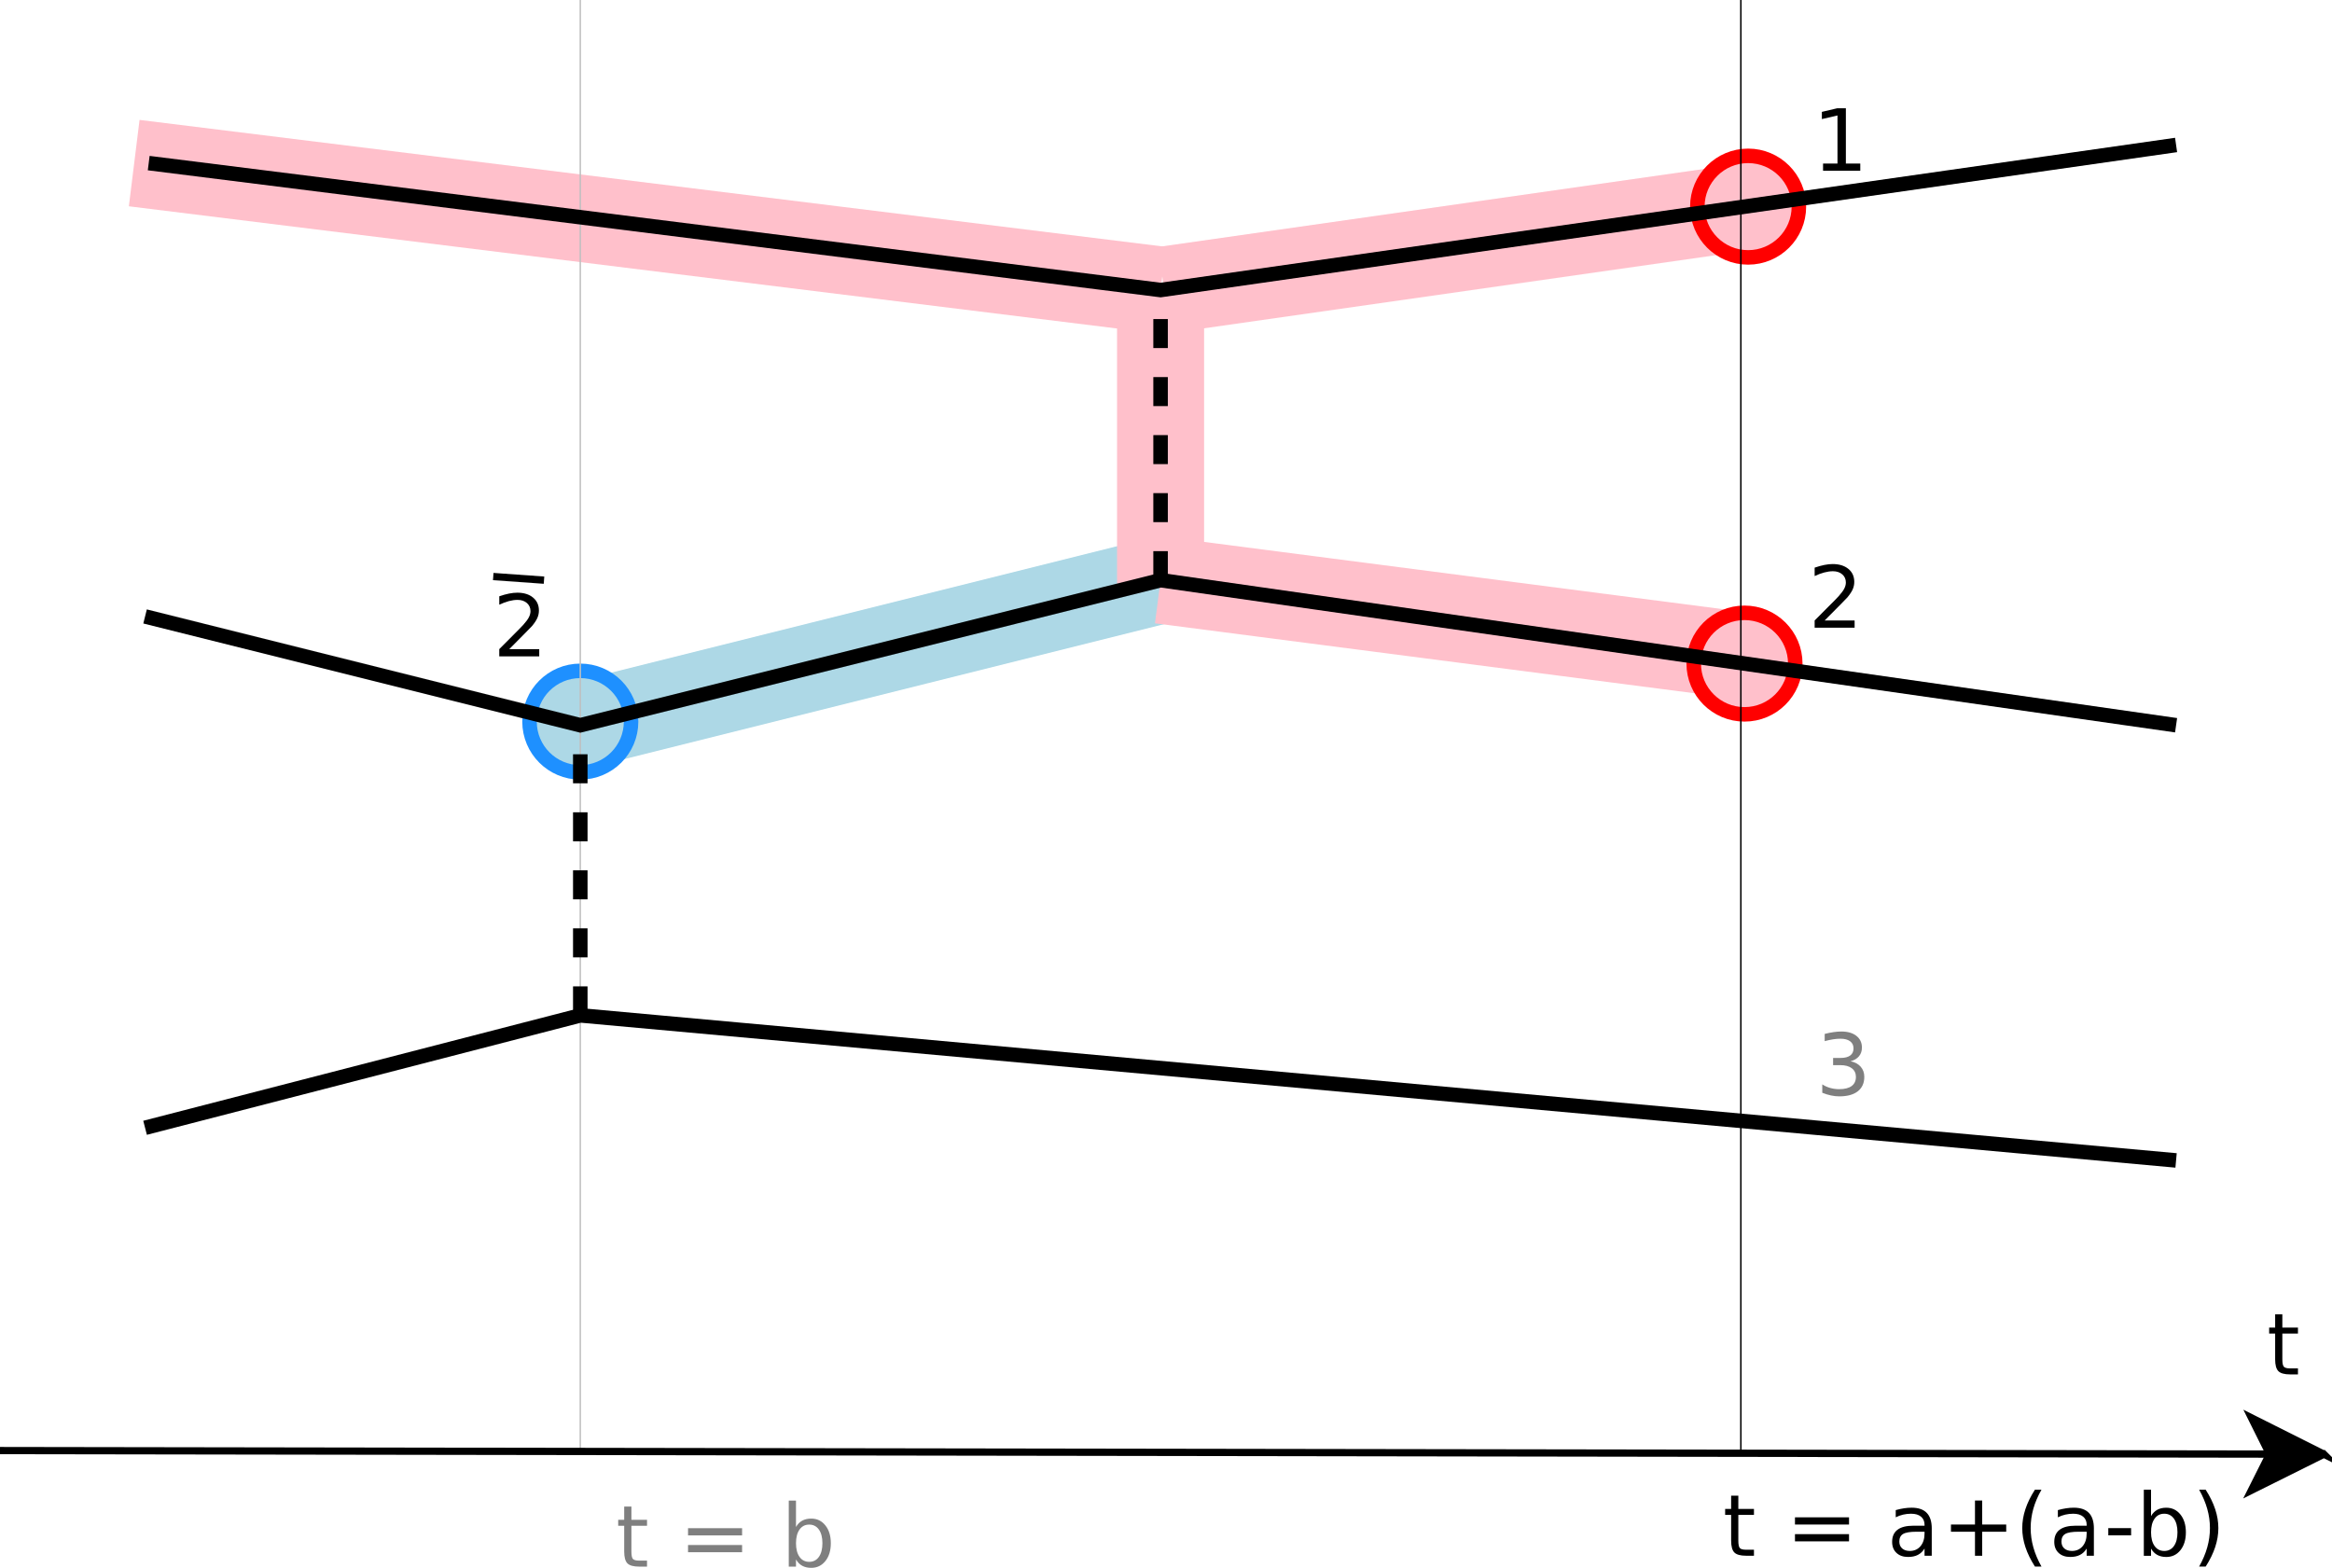 <?xml version="1.0" encoding="UTF-8" standalone="no"?>
<!-- Created with Inkscape (http://www.inkscape.org/) -->

<svg
   xmlns:dc="http://purl.org/dc/elements/1.1/"
   xmlns:cc="http://creativecommons.org/ns#"
   xmlns:rdf="http://www.w3.org/1999/02/22-rdf-syntax-ns#"
   xmlns:svg="http://www.w3.org/2000/svg"
   xmlns="http://www.w3.org/2000/svg"
   xmlns:sodipodi="http://sodipodi.sourceforge.net/DTD/sodipodi-0.dtd"
   xmlns:inkscape="http://www.inkscape.org/namespaces/inkscape"
   width="187.288"
   height="125.92"
   id="svg3944"
   version="1.1"
   inkscape:version="0.48.5 r10040"
   sodipodi:docname="New document 7">
  <defs
     id="defs3946" />
  <sodipodi:namedview
     id="base"
     pagecolor="#ffffff"
     bordercolor="#666666"
     borderopacity="1.0"
     inkscape:pageopacity="0.0"
     inkscape:pageshadow="2"
     inkscape:zoom="1.979899"
     inkscape:cx="199.97326"
     inkscape:cy="57.580544"
     inkscape:document-units="px"
     inkscape:current-layer="layer1"
     showgrid="false"
     fit-margin-top="0"
     fit-margin-left="0"
     fit-margin-right="0"
     fit-margin-bottom="0"
     inkscape:window-width="1366"
     inkscape:window-height="692"
     inkscape:window-x="0"
     inkscape:window-y="0"
     inkscape:window-maximized="1" />
  <g
     inkscape:label="Layer 1"
     inkscape:groupmode="layer"
     id="layer1"
     transform="translate(-281.681,-469.438)">
    <path
       inkscape:connector-curvature="0"
       d="m 375.18,492.732 46.895,-6.7"
       style="fill:none;stroke:#ffc0cb;stroke-width:6.991;stroke-linecap:butt;stroke-linejoin:miter;stroke-miterlimit:10;stroke-opacity:1;stroke-dasharray:none"
       id="path54" />
    <path
       inkscape:connector-curvature="0"
       d="m 328.285,527.685 46.604,-11.651"
       style="fill:none;stroke:#add8e6;stroke-width:6.991;stroke-linecap:butt;stroke-linejoin:miter;stroke-miterlimit:10;stroke-opacity:1;stroke-dasharray:none"
       id="path56" />
    <path
       inkscape:connector-curvature="0"
       d="m 374.889,516.033 47.186,6.117"
       style="fill:none;stroke:#ffc0cb;stroke-width:6.991;stroke-linecap:butt;stroke-linejoin:miter;stroke-miterlimit:10;stroke-opacity:1;stroke-dasharray:none"
       id="path58" />
    <path
       inkscape:connector-curvature="0"
       d="m 292.459,482.537 82.43,10.195"
       style="fill:none;stroke:#ffc0cb;stroke-width:6.991;stroke-linecap:butt;stroke-linejoin:miter;stroke-miterlimit:10;stroke-opacity:1;stroke-dasharray:none"
       id="path60" />
    <path
       inkscape:connector-curvature="0"
       d="m 426.154,486.032 c 0,2.252 -1.826,4.079 -4.079,4.079 -2.251,0 -4.077,-1.826 -4.077,-4.079 0,-2.251 1.826,-4.077 4.077,-4.077 2.252,0 4.079,1.826 4.079,4.077"
       style="fill:#ffc0cb;fill-opacity:1;fill-rule:nonzero;stroke:none"
       id="path62" />
    <path
       inkscape:connector-curvature="0"
       d="m 426.154,486.032 c 0,2.252 -1.826,4.079 -4.079,4.079 -2.251,0 -4.077,-1.826 -4.077,-4.079 0,-2.251 1.826,-4.077 4.077,-4.077 2.252,0 4.079,1.826 4.079,4.077 z"
       style="fill:none;stroke:#ff0000;stroke-width:1.165;stroke-linecap:butt;stroke-linejoin:miter;stroke-miterlimit:10;stroke-opacity:1;stroke-dasharray:none"
       id="path64" />
    <path
       inkscape:connector-curvature="0"
       d="m 428.096,482.571 1.157,0 0,-3.859 -1.254,0.29 0,-0.579 1.232,-0.29 0.696,0 0,4.438 1.157,0 0,0.579 -2.99,0 0,-0.579"
       style="fill:#000000;fill-opacity:1;fill-rule:nonzero;stroke:none"
       id="path66" />
    <path
       inkscape:connector-curvature="0"
       d="m 425.863,522.733 c 0,2.252 -1.826,4.077 -4.079,4.077 -2.251,0 -4.077,-1.825 -4.077,-4.077 0,-2.252 1.826,-4.077 4.077,-4.077 2.252,0 4.079,1.825 4.079,4.077"
       style="fill:#ffc0cb;fill-opacity:1;fill-rule:nonzero;stroke:none"
       id="path68" />
    <path
       inkscape:connector-curvature="0"
       d="m 425.863,522.733 c 0,2.252 -1.826,4.077 -4.079,4.077 -2.251,0 -4.077,-1.825 -4.077,-4.077 0,-2.252 1.826,-4.077 4.077,-4.077 2.252,0 4.079,1.825 4.079,4.077 z"
       style="fill:none;stroke:#ff0000;stroke-width:1.165;stroke-linecap:butt;stroke-linejoin:miter;stroke-miterlimit:10;stroke-opacity:1;stroke-dasharray:none"
       id="path70" />
    <path
       inkscape:connector-curvature="0"
       d="m 428.223,519.271 2.406,0 0,0.579 -3.21,0 0,-0.579 c 0.26,-0.265 0.615,-0.621 1.065,-1.07 0.451,-0.448 0.735,-0.736 0.85,-0.866 0.22,-0.244 0.374,-0.449 0.461,-0.618 0.087,-0.17 0.131,-0.335 0.131,-0.497 0,-0.266 -0.095,-0.484 -0.287,-0.651 -0.193,-0.168 -0.443,-0.253 -0.75,-0.253 -0.219,0 -0.449,0.033 -0.693,0.098 -0.242,0.062 -0.501,0.159 -0.777,0.289 l 0,-0.675 c 0.279,-0.096 0.539,-0.169 0.781,-0.217 0.241,-0.048 0.464,-0.072 0.664,-0.072 0.529,0 0.95,0.131 1.265,0.391 0.315,0.259 0.472,0.605 0.472,1.04 0,0.205 -0.039,0.401 -0.119,0.586 -0.079,0.185 -0.22,0.403 -0.426,0.654 -0.059,0.064 -0.24,0.251 -0.545,0.562 -0.305,0.309 -0.735,0.743 -1.289,1.3"
       style="fill:#000000;fill-opacity:1;fill-rule:nonzero;stroke:none"
       id="path72" />
    <path
       inkscape:connector-curvature="0"
       d="m 332.364,527.393 c 0,2.252 -1.826,4.077 -4.079,4.077 -2.251,0 -4.077,-1.825 -4.077,-4.077 0,-2.252 1.826,-4.077 4.077,-4.077 2.252,0 4.079,1.825 4.079,4.077"
       style="fill:#add8e6;fill-opacity:1;fill-rule:nonzero;stroke:none"
       id="path74" />
    <path
       inkscape:connector-curvature="0"
       d="m 332.364,527.393 c 0,2.252 -1.826,4.077 -4.079,4.077 -2.251,0 -4.077,-1.825 -4.077,-4.077 0,-2.252 1.826,-4.077 4.077,-4.077 2.252,0 4.079,1.825 4.079,4.077 z"
       style="fill:none;stroke:#1e90ff;stroke-width:1.165;stroke-linecap:butt;stroke-linejoin:miter;stroke-miterlimit:10;stroke-opacity:1;stroke-dasharray:none"
       id="path76" />
    <path
       inkscape:connector-curvature="0"
       d="m 322.58,521.572 2.408,0 0,0.579 -3.21,0 0,-0.579 c 0.26,-0.265 0.615,-0.623 1.065,-1.07 0.451,-0.449 0.735,-0.738 0.85,-0.866 0.22,-0.244 0.374,-0.45 0.461,-0.619 0.087,-0.169 0.131,-0.334 0.131,-0.497 0,-0.266 -0.096,-0.482 -0.287,-0.65 -0.193,-0.169 -0.443,-0.253 -0.751,-0.253 -0.217,0 -0.449,0.033 -0.691,0.096 -0.242,0.064 -0.501,0.16 -0.777,0.29 l 0,-0.675 c 0.278,-0.096 0.539,-0.169 0.78,-0.217 0.242,-0.048 0.464,-0.072 0.665,-0.072 0.529,0 0.95,0.13 1.264,0.39 0.316,0.26 0.474,0.606 0.474,1.04 0,0.206 -0.04,0.403 -0.119,0.586 -0.079,0.185 -0.221,0.404 -0.426,0.655 -0.059,0.064 -0.241,0.251 -0.546,0.561 -0.304,0.31 -0.734,0.744 -1.289,1.301"
       style="fill:#000000;fill-opacity:1;fill-rule:nonzero;stroke:none"
       id="path78" />
    <path
       inkscape:connector-curvature="0"
       d="m 321.295,515.742 4.077,0.291"
       style="fill:none;stroke:#000000;stroke-width:0.583;stroke-linecap:butt;stroke-linejoin:miter;stroke-miterlimit:10;stroke-opacity:1;stroke-dasharray:none"
       id="path80" />
    <path
       inkscape:connector-curvature="0"
       d="m 374.889,492.732 0,23.593"
       style="fill:none;stroke:#ffc0cb;stroke-width:6.991;stroke-linecap:butt;stroke-linejoin:miter;stroke-miterlimit:10;stroke-opacity:1;stroke-dasharray:none"
       id="path82" />
    <path
       inkscape:connector-curvature="0"
       d="m 421.493,469.43 0,116.51"
       style="fill:none;stroke:#000000;stroke-width:0.117;stroke-linecap:butt;stroke-linejoin:miter;stroke-miterlimit:10;stroke-opacity:1;stroke-dasharray:none"
       id="path84" />
    <path
       inkscape:connector-curvature="0"
       d="m 421.29,589.563 0,1.061 1.255,0 0,0.482 -1.255,0 0,2.067 c 0,0.311 0.041,0.51 0.124,0.599 0.084,0.087 0.251,0.131 0.504,0.131 l 0.627,0 0,0.482 -0.627,0 c -0.458,0 -0.772,-0.087 -0.946,-0.261 -0.172,-0.175 -0.26,-0.492 -0.26,-0.951 l 0,-2.067 -0.481,0 0,-0.482 0.481,0 0,-1.061 0.579,0"
       style="fill:#000000;fill-opacity:1;fill-rule:nonzero;stroke:none"
       id="path86" />
    <path
       inkscape:connector-curvature="0"
       d="m 425.839,591.3 4.341,0 0,0.579 -4.341,0 0,-0.579 m 0,1.351 4.341,0 0,0.579 -4.341,0 0,-0.579"
       style="fill:#000000;fill-opacity:1;fill-rule:nonzero;stroke:none"
       id="path88" />
    <path
       inkscape:connector-curvature="0"
       d="m 435.605,592.457 c -0.522,0 -0.882,0.06 -1.084,0.181 -0.201,0.12 -0.301,0.324 -0.301,0.611 0,0.231 0.075,0.414 0.226,0.549 0.15,0.135 0.355,0.203 0.614,0.203 0.359,0 0.645,-0.128 0.861,-0.383 0.216,-0.256 0.324,-0.596 0.324,-1.021 l 0,-0.14 -0.64,0 m 1.219,-0.254 0,2.184 -0.579,0 0,-0.579 c -0.142,0.23 -0.321,0.401 -0.536,0.51 -0.214,0.11 -0.476,0.165 -0.785,0.165 -0.393,0 -0.704,-0.11 -0.936,-0.329 -0.231,-0.219 -0.346,-0.512 -0.346,-0.881 0,-0.43 0.141,-0.752 0.426,-0.971 0.284,-0.217 0.709,-0.328 1.274,-0.328 l 0.904,0 0,-0.061 c 0,-0.287 -0.094,-0.509 -0.284,-0.666 -0.189,-0.158 -0.455,-0.236 -0.799,-0.236 -0.217,0 -0.43,0.024 -0.637,0.072 -0.205,0.048 -0.404,0.12 -0.595,0.216 l 0,-0.579 c 0.226,-0.064 0.445,-0.113 0.657,-0.144 0.211,-0.033 0.419,-0.049 0.619,-0.049 0.542,0 0.948,0.139 1.215,0.416 0.269,0.276 0.403,0.695 0.403,1.259"
       style="fill:#000000;fill-opacity:1;fill-rule:nonzero;stroke:none"
       id="path90" />
    <path
       inkscape:connector-curvature="0"
       d="m 440.875,589.95 0,1.929 1.929,0 0,0.579 -1.929,0 0,1.93 -0.579,0 0,-1.93 -1.929,0 0,-0.579 1.929,0 0,-1.929 0.579,0"
       style="fill:#000000;fill-opacity:1;fill-rule:nonzero;stroke:none"
       id="path92" />
    <path
       inkscape:connector-curvature="0"
       d="m 445.636,589.082 c -0.295,0.519 -0.512,1.032 -0.656,1.54 -0.141,0.507 -0.212,1.021 -0.212,1.542 0,0.521 0.072,1.036 0.216,1.549 0.144,0.51 0.361,1.024 0.652,1.541 l -0.526,0 c -0.34,-0.53 -0.595,-1.052 -0.764,-1.564 -0.169,-0.512 -0.254,-1.021 -0.254,-1.526 0,-0.502 0.084,-1.009 0.253,-1.519 0.168,-0.51 0.422,-1.031 0.765,-1.564 l 0.526,0"
       style="fill:#000000;fill-opacity:1;fill-rule:nonzero;stroke:none"
       id="path94" />
    <path
       inkscape:connector-curvature="0"
       d="m 448.626,592.457 c -0.522,0 -0.884,0.06 -1.084,0.181 -0.201,0.12 -0.301,0.324 -0.301,0.611 0,0.231 0.075,0.414 0.225,0.549 0.151,0.135 0.356,0.203 0.615,0.203 0.357,0 0.645,-0.128 0.861,-0.383 0.216,-0.256 0.324,-0.596 0.324,-1.021 l 0,-0.14 -0.64,0 m 1.219,-0.254 0,2.184 -0.579,0 0,-0.579 c -0.142,0.23 -0.321,0.401 -0.536,0.51 -0.214,0.11 -0.476,0.165 -0.785,0.165 -0.393,0 -0.704,-0.11 -0.936,-0.329 -0.231,-0.219 -0.346,-0.512 -0.346,-0.881 0,-0.43 0.141,-0.752 0.426,-0.971 0.284,-0.217 0.709,-0.328 1.274,-0.328 l 0.904,0 0,-0.061 c 0,-0.287 -0.095,-0.509 -0.284,-0.666 -0.189,-0.158 -0.455,-0.236 -0.799,-0.236 -0.217,0 -0.43,0.024 -0.637,0.072 -0.205,0.048 -0.404,0.12 -0.595,0.216 l 0,-0.579 c 0.226,-0.064 0.445,-0.113 0.657,-0.144 0.211,-0.033 0.417,-0.049 0.619,-0.049 0.542,0 0.948,0.139 1.215,0.416 0.269,0.276 0.403,0.695 0.403,1.259"
       style="fill:#000000;fill-opacity:1;fill-rule:nonzero;stroke:none"
       id="path96" />
    <path
       inkscape:connector-curvature="0"
       d="m 451.002,592.747 1.833,0 0,-0.579 -1.833,0 0,0.579 z"
       style="fill:#000000;fill-opacity:1;fill-rule:nonzero;stroke:none"
       id="path98" />
    <path
       inkscape:connector-curvature="0"
       d="m 456.558,592.505 c 0,-0.466 -0.095,-0.831 -0.284,-1.096 -0.188,-0.265 -0.448,-0.398 -0.777,-0.398 -0.33,0 -0.589,0.133 -0.777,0.398 -0.189,0.265 -0.284,0.63 -0.284,1.096 0,0.466 0.095,0.833 0.284,1.099 0.189,0.265 0.448,0.398 0.777,0.398 0.33,0 0.59,-0.133 0.777,-0.398 0.189,-0.266 0.284,-0.632 0.284,-1.099 m -2.123,-1.301 c 0.131,-0.229 0.299,-0.399 0.5,-0.509 0.204,-0.111 0.445,-0.166 0.725,-0.166 0.465,0 0.844,0.182 1.135,0.545 0.291,0.364 0.438,0.84 0.438,1.433 0,0.591 -0.146,1.069 -0.438,1.433 -0.291,0.364 -0.67,0.545 -1.135,0.545 -0.28,0 -0.521,-0.056 -0.725,-0.166 -0.201,-0.11 -0.369,-0.28 -0.5,-0.509 l 0,0.579 -0.579,0 0,-5.305 0.579,0 0,2.121"
       style="fill:#000000;fill-opacity:1;fill-rule:nonzero;stroke:none"
       id="path100" />
    <path
       inkscape:connector-curvature="0"
       d="m 458.298,589.082 0.526,0 c 0.34,0.532 0.595,1.054 0.764,1.564 0.169,0.51 0.254,1.016 0.254,1.519 0,0.505 -0.085,1.014 -0.254,1.526 -0.169,0.511 -0.424,1.034 -0.764,1.564 l -0.526,0 c 0.291,-0.517 0.509,-1.031 0.652,-1.541 0.144,-0.512 0.216,-1.028 0.216,-1.549 0,-0.521 -0.072,-1.035 -0.216,-1.542 -0.144,-0.507 -0.361,-1.021 -0.652,-1.54"
       style="fill:#000000;fill-opacity:1;fill-rule:nonzero;stroke:none"
       id="path102" />
    <path
       inkscape:connector-curvature="0"
       d="m 430.298,554.67 c 0.347,0.07 0.619,0.215 0.815,0.436 0.196,0.221 0.294,0.494 0.294,0.818 0,0.5 -0.174,0.886 -0.522,1.16 -0.347,0.271 -0.843,0.407 -1.484,0.407 -0.215,0 -0.436,-0.024 -0.664,-0.072 -0.228,-0.048 -0.463,-0.12 -0.705,-0.216 l 0,-0.675 c 0.193,0.126 0.404,0.223 0.634,0.287 0.231,0.065 0.471,0.098 0.723,0.098 0.438,0 0.771,-0.084 1,-0.251 0.229,-0.169 0.344,-0.414 0.344,-0.734 0,-0.295 -0.11,-0.526 -0.331,-0.694 -0.22,-0.166 -0.526,-0.25 -0.917,-0.25 l -0.584,0 0,-0.579 0.61,0 c 0.333,0 0.588,-0.065 0.765,-0.196 0.176,-0.13 0.265,-0.318 0.265,-0.564 0,-0.251 -0.091,-0.445 -0.275,-0.58 -0.181,-0.135 -0.443,-0.204 -0.781,-0.204 -0.18,0 -0.374,0.016 -0.579,0.048 -0.206,0.031 -0.432,0.08 -0.68,0.146 l 0,-0.579 c 0.254,-0.065 0.491,-0.113 0.713,-0.145 0.223,-0.033 0.431,-0.048 0.629,-0.048 0.507,0 0.909,0.116 1.204,0.349 0.296,0.233 0.445,0.546 0.445,0.943 0,0.276 -0.08,0.509 -0.239,0.699 -0.159,0.19 -0.384,0.323 -0.677,0.396"
       style="fill:#7f7f7f;fill-opacity:1;fill-rule:nonzero;stroke:none"
       id="path104" />
    <path
       inkscape:connector-curvature="0"
       d="m 332.391,590.437 0,1.061 1.254,0 0,0.482 -1.254,0 0,2.067 c 0,0.311 0.04,0.51 0.122,0.599 0.084,0.087 0.251,0.131 0.504,0.131 l 0.627,0 0,0.482 -0.627,0 c -0.458,0 -0.772,-0.087 -0.946,-0.261 -0.172,-0.175 -0.259,-0.491 -0.259,-0.951 l 0,-2.067 -0.482,0 0,-0.482 0.482,0 0,-1.061 0.579,0"
       style="fill:#7f7f7f;fill-opacity:1;fill-rule:nonzero;stroke:none"
       id="path106" />
    <path
       inkscape:connector-curvature="0"
       d="m 336.939,592.173 4.341,0 0,0.579 -4.341,0 0,-0.579 m 0,1.351 4.341,0 0,0.579 -4.341,0 0,-0.579"
       style="fill:#7f7f7f;fill-opacity:1;fill-rule:nonzero;stroke:none"
       id="path108" />
    <path
       inkscape:connector-curvature="0"
       d="m 347.731,593.378 c 0,-0.466 -0.095,-0.831 -0.284,-1.096 -0.188,-0.265 -0.448,-0.398 -0.777,-0.398 -0.33,0 -0.589,0.133 -0.777,0.398 -0.189,0.265 -0.284,0.63 -0.284,1.096 0,0.466 0.095,0.833 0.284,1.099 0.189,0.265 0.448,0.398 0.777,0.398 0.33,0 0.59,-0.133 0.777,-0.398 0.189,-0.266 0.284,-0.632 0.284,-1.099 m -2.123,-1.301 c 0.133,-0.229 0.299,-0.399 0.501,-0.509 0.203,-0.111 0.444,-0.166 0.724,-0.166 0.466,0 0.844,0.182 1.135,0.546 0.291,0.362 0.438,0.84 0.438,1.431 0,0.591 -0.146,1.07 -0.438,1.434 -0.291,0.362 -0.669,0.544 -1.135,0.544 -0.28,0 -0.521,-0.055 -0.724,-0.166 -0.203,-0.11 -0.369,-0.28 -0.501,-0.509 l 0,0.579 -0.579,0 0,-5.305 0.579,0 0,2.121"
       style="fill:#7f7f7f;fill-opacity:1;fill-rule:nonzero;stroke:none"
       id="path110" />
    <path
       inkscape:connector-curvature="0"
       d="m 328.285,469.43 0,116.51"
       style="fill:none;stroke:#bfbfbf;stroke-width:0.117;stroke-linecap:butt;stroke-linejoin:miter;stroke-miterlimit:10;stroke-opacity:1;stroke-dasharray:none"
       id="path112" />
    <path
       inkscape:connector-curvature="0"
       d="m 293.332,518.947 34.953,8.738 46.604,-11.651 81.558,11.651"
       style="fill:none;stroke:#000000;stroke-width:1.165;stroke-linecap:butt;stroke-linejoin:miter;stroke-miterlimit:10;stroke-opacity:1;stroke-dasharray:none"
       id="path114" />
    <path
       inkscape:connector-curvature="0"
       d="m 293.624,482.537 81.265,10.195 81.558,-11.651"
       style="fill:none;stroke:#000000;stroke-width:1.165;stroke-linecap:butt;stroke-linejoin:miter;stroke-miterlimit:10;stroke-opacity:1;stroke-dasharray:none"
       id="path116" />
    <path
       inkscape:connector-curvature="0"
       d="m 293.332,560.016 34.953,-9.029 128.161,11.65"
       style="fill:none;stroke:#000000;stroke-width:1.165;stroke-linecap:butt;stroke-linejoin:miter;stroke-miterlimit:10;stroke-opacity:1;stroke-dasharray:none"
       id="path118" />
    <path
       inkscape:connector-curvature="0"
       d="m 328.285,550.987 0,-23.302"
       style="fill:none;stroke:#000000;stroke-width:1.165;stroke-linecap:butt;stroke-linejoin:miter;stroke-miterlimit:10;stroke-opacity:1;stroke-dasharray:2.33;stroke-dashoffset:0"
       id="path120" />
    <path
       inkscape:connector-curvature="0"
       d="m 374.889,516.033 0,-23.301"
       style="fill:none;stroke:#000000;stroke-width:1.165;stroke-linecap:butt;stroke-linejoin:miter;stroke-miterlimit:10;stroke-opacity:1;stroke-dasharray:2.33;stroke-dashoffset:0"
       id="path122" />
    <path
       inkscape:connector-curvature="0"
       d="M 281.681,585.94 463.95,586.223"
       style="fill:none;stroke:#000000;stroke-width:0.583;stroke-linecap:butt;stroke-linejoin:miter;stroke-miterlimit:10;stroke-opacity:1;stroke-dasharray:none"
       id="path124" />
    <path
       inkscape:connector-curvature="0"
       d="m 468.319,586.23 -5.83,2.904 1.461,-2.91 -1.451,-2.915"
       style="fill:#000000;fill-opacity:1;fill-rule:nonzero;stroke:none"
       id="path126" />
    <path
       inkscape:connector-curvature="0"
       d="m 468.319,586.23 -5.83,2.904 1.461,-2.91 -1.451,-2.915 5.82,2.921 z"
       style="fill:none;stroke:#000000;stroke-width:0.583;stroke-linecap:butt;stroke-linejoin:miter;stroke-miterlimit:10;stroke-opacity:1;stroke-dasharray:none"
       id="path128" />
    <path
       inkscape:connector-curvature="0"
       d="m 464.981,575 0,1.061 1.254,0 0,0.482 -1.254,0 0,2.067 c 0,0.311 0.041,0.51 0.124,0.599 0.084,0.087 0.251,0.131 0.504,0.131 l 0.626,0 0,0.482 -0.626,0 c -0.458,0 -0.772,-0.087 -0.946,-0.261 -0.174,-0.175 -0.26,-0.491 -0.26,-0.951 l 0,-2.067 -0.482,0 0,-0.482 0.482,0 0,-1.061 0.579,0"
       style="fill:#000000;fill-opacity:1;fill-rule:nonzero;stroke:none"
       id="path130" />
  </g>
</svg>
